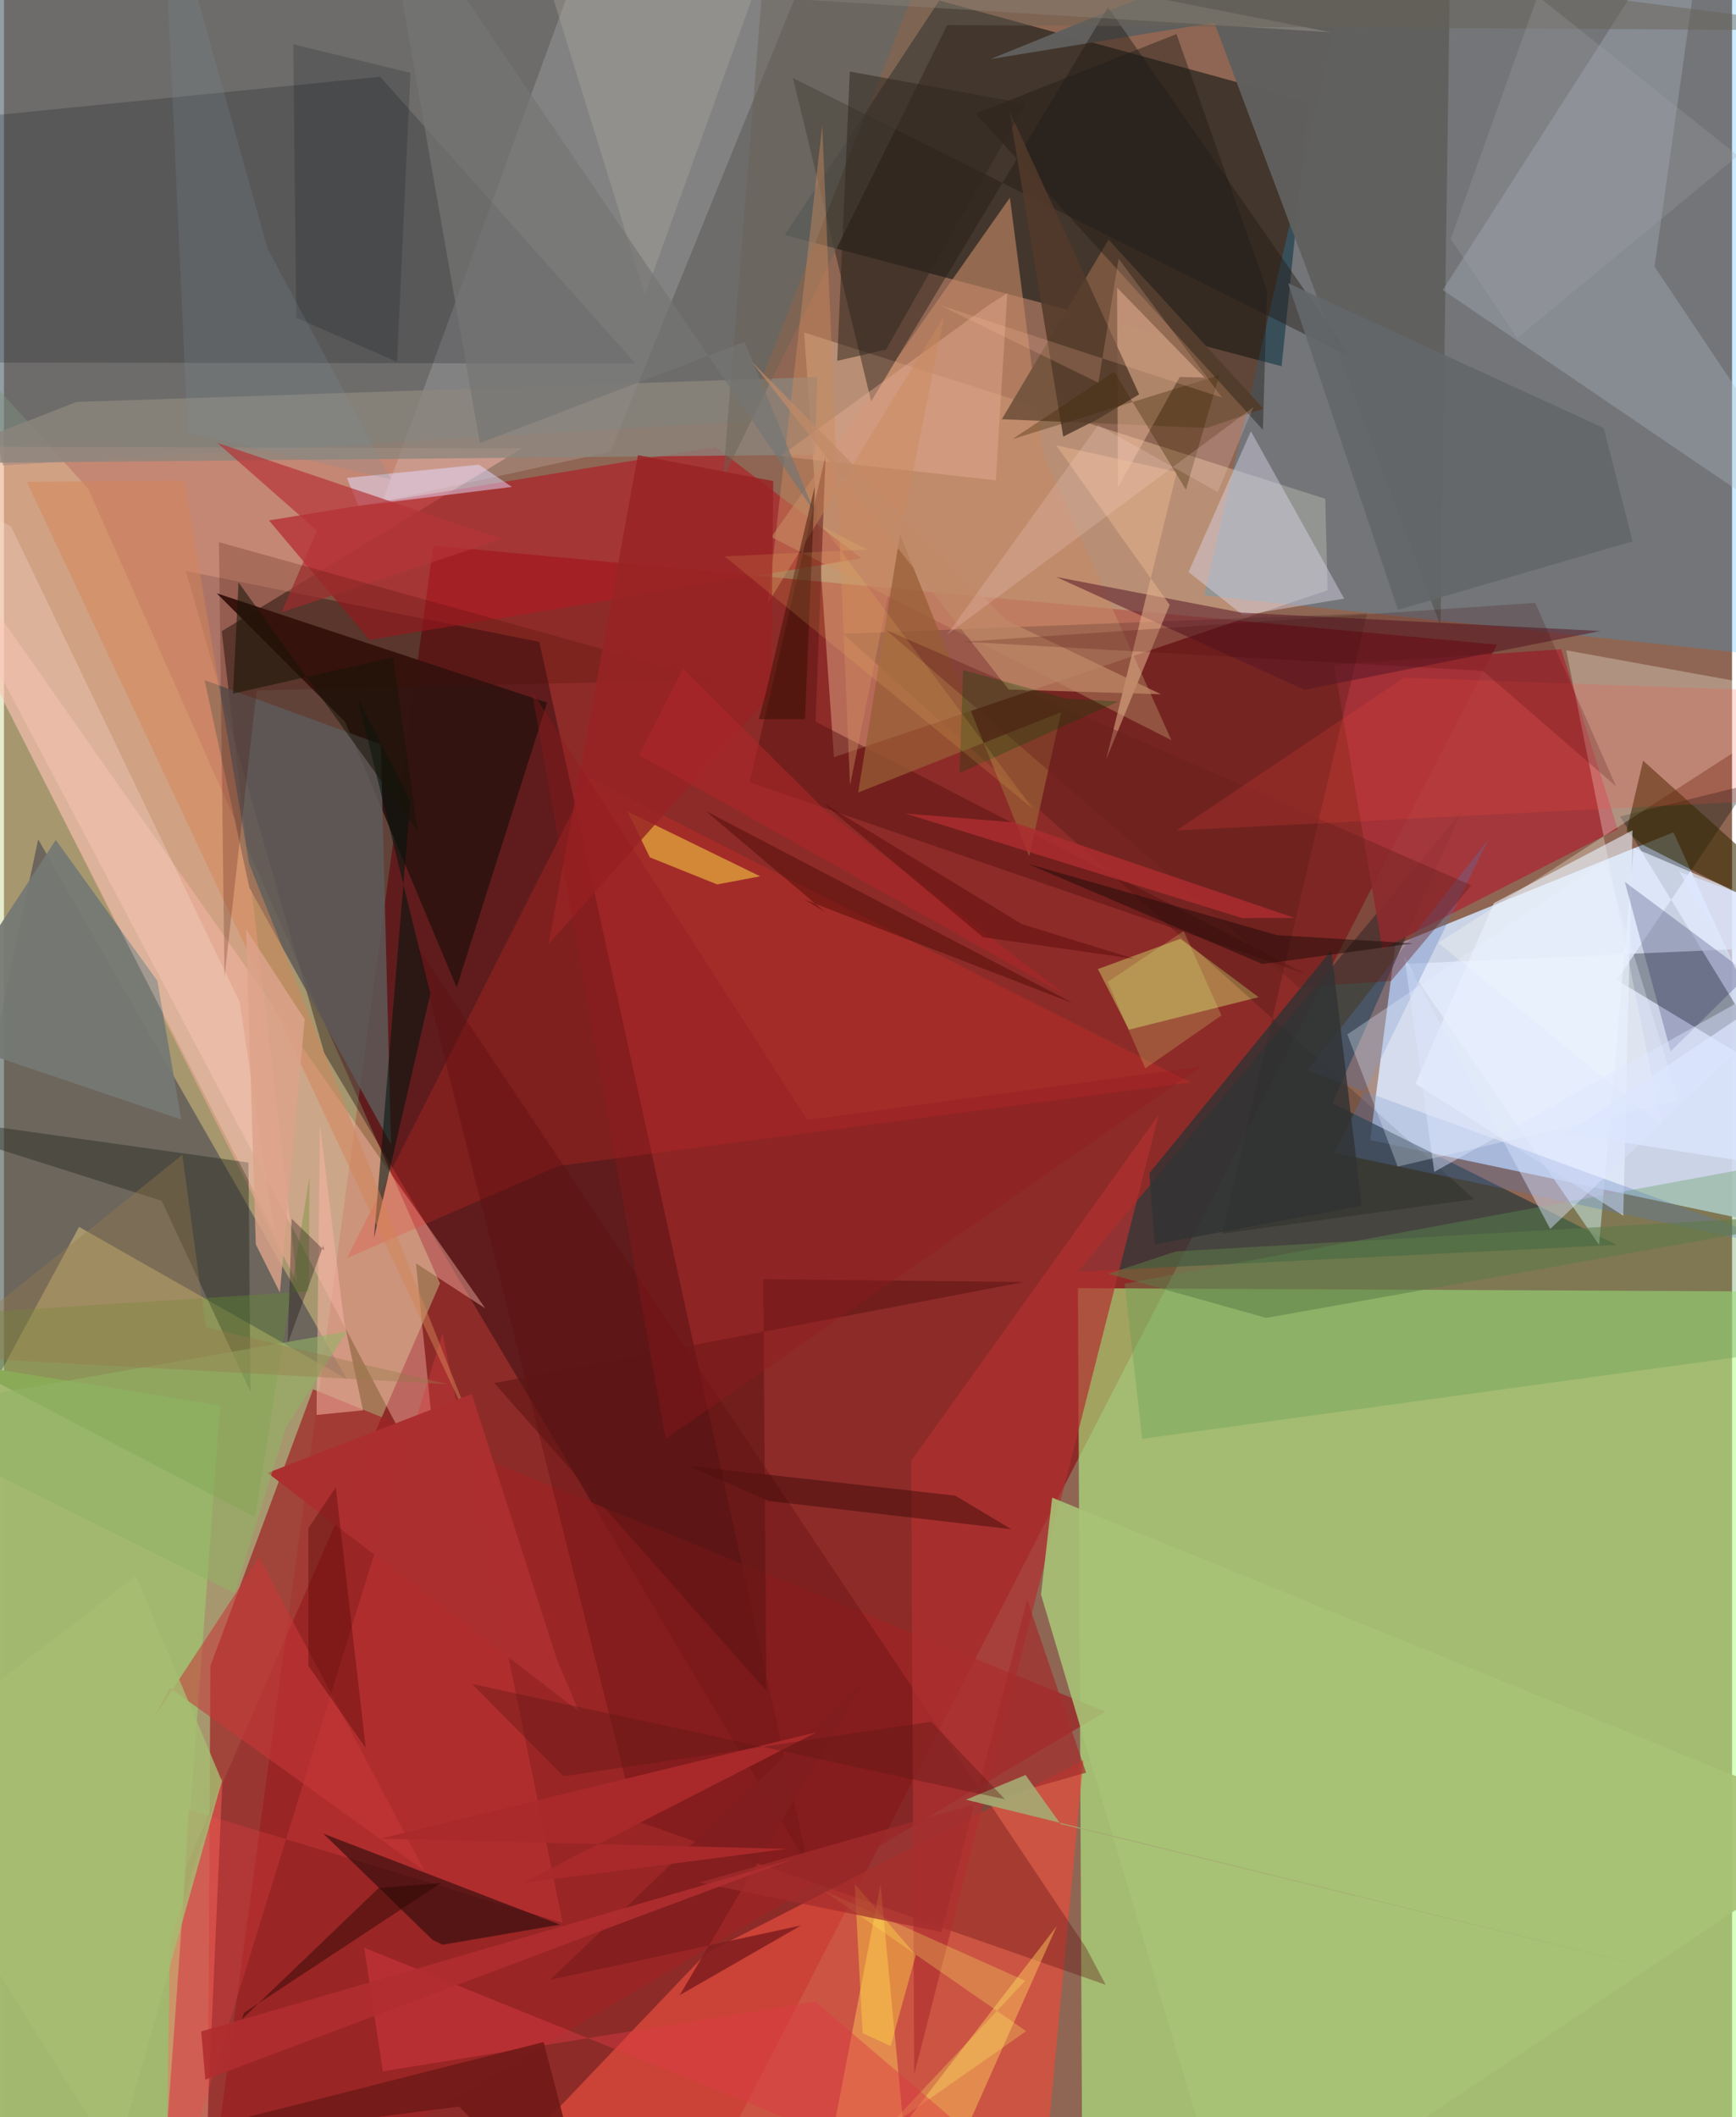 <svg xmlns="http://www.w3.org/2000/svg" width="228" height="278" viewBox="0 0 836 1024"><path fill="#8f6653" d="M0 0h836v1024H0z"/><path fill="#cfdaf0" fill-opacity=".941" d="M898 601.494L660.914 551.45l12.23-94.382 134.5-54.524z"/><path fill="#8d2020" fill-opacity=".831" d="M96.505 1086L207.71 263.88l514.518 47.927L324.031 1086z"/><path fill="#b3ff89" fill-opacity=".565" d="M843.095 624.59l6.232 430.223-327.598 14.942-2.168-446.712z"/><path fill="#c5d591" fill-opacity=".447" d="M40.865 236.497L-62 122.424 8.428 1086l202.51-465.26z"/><path fill="#000d0b" fill-opacity=".533" d="M631.222 49.27l-13.13 127.87L377.7 113.67 452.507.274z"/><path fill="#0e0008" fill-opacity=".349" d="M154.968 509.376l234.144 393.236-130.111-592.147-171.004-34.29z"/><path fill="#fed7ad" fill-opacity=".365" d="M639.204 241.246L387.11 160.823l14.425 205.416 238.833-80.765z"/><path fill="#0fafff" fill-opacity=".216" d="M652.64-24.315l-72.029 312.27L898 321.945V-50.838z"/><path fill="#5d6f76" fill-opacity=".671" d="M-62-53.755L462.87-62 358.517 203.862-.503 225.083z"/><path fill="#ffac99" fill-opacity=".471" d="M250.608 216.838l-145.262 88.465L141.9 620.756-62 215.984z"/><path fill="#e44c3d" fill-opacity=".71" d="M240.781 1048.432l260.63 23.301 20.755-220.32-182.295 93.16z"/><path fill="#182345" fill-opacity=".416" d="M36.33 593.388l129.622 73.748-149.39-261.183L-62 775.496z"/><path fill="#2e3a3a" fill-opacity=".745" d="M519.513 615.046l260.653-12.957-137.525-68.512 62.176-140.58z"/><path fill="#9f2425" fill-opacity=".714" d="M149.526 671.938l-49.667 133.85L98.376 1086l434.502-258.134z"/><path fill="#a1b86e" fill-opacity=".992" d="M104.57 679.706L74.689 1086l-114.956-83.787L-62 652.83z"/><path fill="#f1f7fe" fill-opacity=".165" d="M293.441 218.41l-110.288 24.152L283.645-32.474 407.401-62z"/><path fill="#b01a24" fill-opacity=".624" d="M176.81 309.466l238.1-39.445-70.674-53.777-216.019 35.462z"/><path fill="#000c0a" fill-opacity=".325" d="M781.853 394.89l77.89 127.126-79.46-47.99 63.937-94.556z"/><path fill="#321310" fill-opacity=".965" d="M262.78 339.817L219.02 477.58l-53.921-128.4-62.153-62.217z"/><path fill="#000211" fill-opacity=".188" d="M305.553 175.855L181.97 37.118-32.593 58.536-62 175.262z"/><path fill="#e5eeff" fill-opacity=".69" d="M771.67 602.157l16.772-192.09L898 456.425l-219.513 9.709z"/><path fill="#a63239" fill-opacity=".898" d="M666.834 458.975l-23.34-137.47 109.806-7.486 27.378 86.986z"/><path fill="#ffbbad" fill-opacity=".416" d="M-62 212.423l294.874 420.406-33.556-21.825 11.988 118.73z"/><path fill="#5f5f5d" fill-opacity=".976" d="M477.275 28.568l108.26-17.615L694.98 302.777 700.233-62z"/><path fill="#b3bbcb" fill-opacity=".322" d="M825.457-62L696.05 140.252 898 277.544l-99.5-148.597z"/><path fill="#f5322f" fill-opacity=".208" d="M574.249 523.516l-305.925 40.4-102.384 44.62 117.351-232.131z"/><path fill="#5d0b0d" fill-opacity=".329" d="M199.466 457.068l324.108 485.106 9.413 17.795-227.285-79.367z"/><path fill="#fffff3" fill-opacity=".29" d="M755.764 314.532l122.998 22.303L693.958 456.05l108.072 88.333z"/><path fill="#bca257" fill-opacity=".671" d="M606.978 482.3l-37.853-28.25-39.906 14.66 15.005 29.326z"/><path fill="#c48865" fill-opacity=".616" d="M564.739 357.97l-193.51-98.186 115.43-164.2 16.014 123.879z"/><path fill="#619a55" fill-opacity=".337" d="M844.584 655.556l-293.905 40.341-8.52-75.023L898 555.092z"/><path fill="#211b15" fill-opacity=".431" d="M381.693 37.73l270.112 135.177L534.124 3.479 419.537 194.155z"/><path fill="#000400" fill-opacity=".165" d="M589.298 596.672l121.94-16.687-305.375-273.443 253.55-9.858z"/><path fill="#5e5a59" fill-opacity=".847" d="M187.254 553.39l-4.953-193.358-85.243-31.096 21.669 100.387z"/><path fill="#77563f" fill-opacity=".992" d="M581.881 206.99l27.457-9.331-74.978-81.76-51.613 86.854z"/><path fill="#ded9ef" fill-opacity=".424" d="M648.375 289.536l-48.936 8.037-26.36-20.877 30.154-68.107z"/><path fill="#b13030" fill-opacity=".706" d="M520.467 689.296l-80.11 314.048-1.46-296.763 119.718-167.369z"/><path fill="#ffcb5b" fill-opacity=".463" d="M440.614 1086l-16.552-174.51L390.541 1086l118.767-154.391z"/><path fill="#262b21" fill-opacity=".439" d="M76.305 580.785L-62 536.935l180.28 25.33 1 110.877z"/><path fill="#d53c3e" fill-opacity=".392" d="M212.149 645.064L75.675 1086l13.749-210.66 180.844 54.621z"/><path fill="#a8c175" fill-opacity=".906" d="M501.691 771.222L595.255 1086 898 883.535 507.097 724.366z"/><path fill="#352a00" fill-opacity=".569" d="M792.99 408.708L898 462.384l-105.016-94.463-8.025 34.129z"/><path fill="#ffc7a8" fill-opacity=".412" d="M538.495 139.15l42.326 43.479-12.02-.3-29.882 53.448z"/><path fill="#571727" fill-opacity=".533" d="M629.097 333.632l-120.084-54.58 89.65 17.263 173.644 8.886z"/><path fill="#280b09" fill-opacity=".592" d="M207.176 938.082l-52.686-51.215 114.531 44.014-56.915 9.73z"/><path fill="#fee045" fill-opacity=".514" d="M345.04 427.767l-32.58-13.101-10.74-22.09 64.112 31.261z"/><path fill="#571311" fill-opacity=".486" d="M392.62 349.062l4.89-128.9-36.713 158.164 269.357 92.905z"/><path fill="#619131" fill-opacity=".361" d="M121.478 733.897l26.305-164.607-.292 55.3L-62 637.974z"/><path fill="#767974" fill-opacity=".937" d="M74.21 474.365l11.563 67.1-122.146-41.323 61.447-93.872z"/><path fill="#8c857d" fill-opacity=".78" d="M-41.316 224.19l433.65-4.24 1.153-37.59L35.126 194.4z"/><path fill="#eaf1ff" fill-opacity=".604" d="M682.833 524.139l100.553 63.83 4.437-186.353-67.035 35.17z"/><path fill="#00033e" fill-opacity=".216" d="M784.13 426.547l22.154 81.978 65.327-64.469L898 511.345z"/><path fill="#5277bb" fill-opacity=".294" d="M718.101 406.01l-87.58 111.807 242.427 88.31-229.23-48.51z"/><path fill="#1f1b16" fill-opacity=".424" d="M470.17 54.962l97.061-38.49 43.806 124.02-1.997 67.4z"/><path fill="#523a29" fill-opacity=".851" d="M512.43 211.171l16.31-8.207 20.44-12.212-62.761-137.064z"/><path fill="#e6b28d" fill-opacity=".549" d="M533.166 367.408L567.4 228.261l-58.372-12.892 54.912 77.193z"/><path fill="#f7dacc" fill-opacity=".322" d="M-62 218.486l192.76 376.861-16.762-110.789L3.423 254.711z"/><path fill="#00140f" fill-opacity=".553" d="M196.581 387.382l-17.574 211.453 27.249-118.112-35.176-143.096z"/><path fill="#d58458" fill-opacity=".486" d="M118.562 417.587l110.99 279.658-218.44-464.142 76.161-.75z"/><path fill="#975d35" fill-opacity=".741" d="M511.455 344.441l-15.486 69.676-62.468-155.698-20.258 124.9z"/><path fill="#ada99d" fill-opacity=".357" d="M642.038 15.624L246.771-62l63.365 204.697 52.067-144.35z"/><path fill="#e3dbff" fill-opacity=".498" d="M229.761 224.751l15.974 10.752-74.234 9.216-5.597-13.56z"/><path fill="#e7ab93" fill-opacity=".443" d="M485.402 141.843l-8.214 5.148-101.584 73.644L479.83 232.31z"/><path fill="#f5b3a5" fill-opacity=".549" d="M151.218 684.356l1.644-140.368 11.646 94.95 9.194 43.186z"/><path fill="#63676a" fill-opacity=".933" d="M621.218 136.972l152.693 70.071 13.96 54.767-113.494 33.127z"/><path fill="#dae3ff" fill-opacity=".459" d="M748.036 594.38L677.46 462.545l14.493 104.248L898 451.803z"/><path fill="#b53439" fill-opacity=".694" d="M151.394 256.63l-48.185-42.41 137.745 46.454-106.657 35.499z"/><path fill="#671e1d" fill-opacity=".4" d="M709.897 428.224l-38.855 46.278-44.738 2.97-199.629-172.826z"/><path fill="#313234" fill-opacity=".804" d="M556.76 601.86l-2.652-34.418 88.02-107.772L656.87 583.2z"/><path fill="#c7383a" fill-opacity=".561" d="M80.284 816.37L203.4 904.76l-79.88-151.49-50.401 76.723z"/><path fill="#440c00" fill-opacity=".216" d="M104.007 262.222l2.687 210.217 15.542-138.505 220.54-5.136z"/><path fill="#ff4a3a" fill-opacity=".173" d="M898 335.583l-15.108 50.16-315.702 15.96 110.152-73.982z"/><path fill="#fff963" fill-opacity=".263" d="M494.519 982.412l-68.333 47.82 67.86-72.189-97.668-43.712z"/><path fill="#0e1017" fill-opacity=".188" d="M139.97 21.416l1.428 132.273 48.762 21.328 6.479-139.75z"/><path fill="#dd3b44" fill-opacity=".459" d="M174.304 942.052l8.967 59.777 209.16-33.769L530.5 1086z"/><path fill="#330806" fill-opacity=".435" d="M370.011 725.972l117.391 13.68-27.197-16.278-129.42-14.447z"/><path fill="#ff6b5f" fill-opacity=".443" d="M105.773 858.984l-7.647 174.473L78.092 1086l2.224-146.322z"/><path fill="#ac2d2f" fill-opacity=".839" d="M598.935 444.028l25.522-.04-135.964-46.244-52.397-4.281z"/><path fill="#701a17" fill-opacity=".875" d="M286.71 1086l-25.645-98.35-205.108 52.015 164.235-20.79z"/><path fill="#801e1f" fill-opacity=".859" d="M264.243 957.525l121.361-26.247-58.665 33.69 89.807-152.962z"/><path fill="#696254" fill-opacity=".443" d="M370.657-53l-22.752 284.11L456.312 12.134 898 14.8z"/><path fill="#5d1614" fill-opacity=".58" d="M237.24 668.966l131.54 148.78-1.435-199.034 125.993 1.372z"/><path fill="#cc8b5e" fill-opacity=".443" d="M395.872 60.648l-26.33 231.158 85.412-139.222-45.645 227.287z"/><path fill="#ffd444" fill-opacity=".42" d="M441.107 945.588l-29.523-34.423 3.787 72.205 13.587 6.237z"/><path fill="#a32d2c" fill-opacity=".706" d="M336.37 910.528l117.124 23.963 41.476-160.81 28.527 83.685z"/><path fill="#302720" fill-opacity=".522" d="M409.19 34.594l-6.096 139.95 23.635-5.475L494.23 50.135z"/><path fill="#5c7b47" fill-opacity=".533" d="M566.922 605.271l-32.553 10.78 76.284 21.364L898 586.254z"/><path fill="#757573" fill-opacity=".686" d="M230.274 214.291l127.95-48.913 33.962 82.426L181.832-62z"/><path fill="#c18a67" fill-opacity=".706" d="M485.091 300.13l74.65 35.663-73.652-2.291-124.526-158.747z"/><path fill="#982325" fill-opacity=".827" d="M306.702 220.134l65.464 12.55-1.077 103.032-107.62 120.96z"/><path fill="#a5a872" fill-opacity=".914" d="M511.14 882.176L494.208 858.5l-28.821 11.951 351.592 86.274z"/><path fill="#ac2f30" fill-opacity=".988" d="M226.292 674.191l41.147 128.234 10.666 25.249-150.552-115.276z"/><path fill="#3e2605" fill-opacity=".345" d="M487.848 212.393l49.236-32.632 34.742 57.11 16.108-55.411z"/><path fill="#e7f1ff" fill-opacity=".302" d="M774.364 416.297l35.86 115.967-135.965 31.976-24.381-63.933z"/><path fill="#0c0008" fill-opacity=".298" d="M139.213 589.477l15.708 15.28-.453-2.316-17.235 47.542z"/><path fill="#ffbfa3" fill-opacity=".204" d="M529.475 185.113l9.755-60.019 50.1 67.235-136.965-44.886z"/><path fill="#490702" fill-opacity=".435" d="M397.102 440.983l-57.584-48.72 178.037 93.102-130.417-50.295z"/><path fill="#46000a" fill-opacity=".196" d="M740.774 291.589l39.118 88.722-64.389-55.853-251.215-14.06z"/><path fill="#054504" fill-opacity=".294" d="M539.12 339.297l-76.832 34.59 1.75-49.784 50.135 13.834z"/><path fill="#92b365" fill-opacity=".576" d="M136.426 690.27l29.445-46.252L-62 684.13l173.636 86.342z"/><path fill="#330d02" fill-opacity=".463" d="M365.16 347.839l22.352-.026 4.718-112.409-23.85 100.507z"/><path fill="#dca38a" fill-opacity=".812" d="M117.115 449.335l28.363 43.683-11.99 132.151-11.653-23.301z"/><path fill="#aa2a2b" fill-opacity=".969" d="M393.365 837.723l-211.211 51.579 196.678 4.926-128.145 16.588z"/><path fill="#a5a6ab" fill-opacity=".251" d="M838.846 75.295l-106.753 88.17-32.182-47.876L741.935-1.926z"/><path fill="#5d0d0a" fill-opacity=".42" d="M175.028 845.479l-27.743-39.752-.03-66.573 13.277-19.878z"/><path fill="#191509" fill-opacity=".553" d="M113.484 281.692l-2.698 53.805 77.528-17.62 11.953 84.503z"/><path fill="#977b4a" fill-opacity=".38" d="M97.629 641.992l117.061 27.513-249.335-13.66L86.31 558.527z"/><path fill="#a5bd71" fill-opacity=".804" d="M-62 859.015l115.985 185.831 51.426-183.45L63.77 762.17z"/><path fill="#7d8d98" fill-opacity=".212" d="M127.558 120.347L187.28 231.8l-98.366-22.489L76.584-62z"/><path fill="#af2629" fill-opacity=".553" d="M307.286 365.195L513.33 481.094l-115.403-88.606-69.43-69.108z"/><path fill="#e5fd7f" fill-opacity=".204" d="M589 491.122l-36.841 25.622-18.189-41.859 36.738-24.567z"/><path fill="#ffd063" fill-opacity=".141" d="M396.221 254.738l21.382 11.05-68.954 3.306 149.143 122.12z"/><path fill="#ffdada" fill-opacity=".192" d="M587.174 238.006l17.263-41.06-148.17 109.98 73.112-101.29z"/><path fill="#5c0b0b" fill-opacity=".482" d="M492.457 446.988l54.447 16.808-73.287-10.51-77.568-65.03z"/><path fill="#dce5fe" fill-opacity=".718" d="M755.877 548.221L898 570.467 810.58 421.71 898 452.798z"/><path fill="#1c0c0a" fill-opacity=".486" d="M495.194 417.776l113.61 48.5 72.926-10.003-65.746-3.953z"/><path fill="#94191e" fill-opacity=".349" d="M579.053 515.866l-190.37 25.863L255.38 334.39l64.687 361.562z"/><path fill="#601817" fill-opacity=".388" d="M484.258 870.249l-257.89-55.822 44.282 44.67 177.985-26.362z"/><path fill="#2d0904" fill-opacity=".49" d="M181.297 913.177l30.2-2.484-95.332 62.831-1.156 3.201z"/><path fill="#b02e2f" fill-opacity=".906" d="M95.417 982.53l286.643-83.47-77.238 28.779-207.395 78.01z"/></svg>